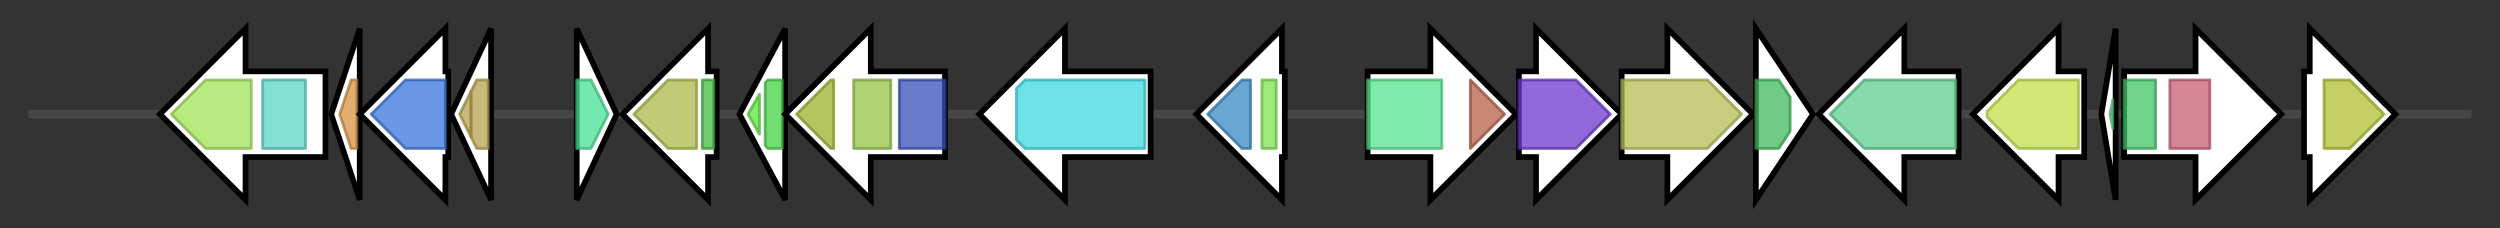 <svg version="1.1" baseProfile="full" xmlns="http://www.w3.org/2000/svg" width="875.633" height="80">
	<rect width="100%" height="100%" fill="#333333" stroke="none"/>
	<g>
		<line x1="10" y1="40.0" x2="865.633" y2="40.0" style="stroke:rgb(70,70,70); stroke-width:3 "/>
		<g>
			<title> (ctg4_110)</title>
			<polygon class=" (ctg4_110)" points="114,25 86,25 86,10 56,40 86,70 86,55 114,55" fill="rgb(255,255,255)" fill-opacity="1.0" stroke="rgb(0,0,0)" stroke-width="2"  />
			<g>
				<title>Transpeptidase (PF00905)
"Penicillin binding protein transpeptidase domain"</title>
				<polygon class="PF00905" points="60,40 72,28 88,28 88,52 72,52" stroke-linejoin="round" width="29" height="24" fill="rgb(161,226,87)" stroke="rgb(128,180,69)" stroke-width="1" opacity="0.75" />
			</g>
			<g>
				<title>PBP_dimer (PF03717)
"Penicillin-binding Protein dimerisation domain"</title>
				<rect class="PF03717" x="92" y="28" stroke-linejoin="round" width="15" height="24" fill="rgb(90,211,197)" stroke="rgb(72,168,157)" stroke-width="1" opacity="0.75" />
			</g>
		</g>
		<g>
			<title> (ctg4_111)</title>
			<polygon class=" (ctg4_111)" points="116,40 126,10 126,70" fill="rgb(255,255,255)" fill-opacity="1.0" stroke="rgb(0,0,0)" stroke-width="2"  />
			<g>
				<title>FtsL (PF04999)
"Cell division protein FtsL"</title>
				<polygon class="PF04999" points="119,40 123,28 125,28 125,52 123,52" stroke-linejoin="round" width="9" height="24" fill="rgb(216,148,67)" stroke="rgb(172,118,53)" stroke-width="1" opacity="0.75" />
			</g>
		</g>
		<g>
			<title> (ctg4_112)</title>
			<polygon class=" (ctg4_112)" points="157,25 156,25 156,10 126,40 156,70 156,55 157,55" fill="rgb(255,255,255)" fill-opacity="1.0" stroke="rgb(0,0,0)" stroke-width="2"  />
			<g>
				<title>Methyltransf_5 (PF01795)
"MraW methylase family"</title>
				<polygon class="PF01795" points="130,40 142,28 156,28 156,52 142,52" stroke-linejoin="round" width="30" height="24" fill="rgb(57,116,220)" stroke="rgb(45,92,176)" stroke-width="1" opacity="0.75" />
			</g>
		</g>
		<g>
			<title> (ctg4_113)</title>
			<polygon class=" (ctg4_113)" points="158,40 172,10 172,70" fill="rgb(255,255,255)" fill-opacity="1.0" stroke="rgb(0,0,0)" stroke-width="2"  />
			<g>
				<title>MraZ (PF02381)
"MraZ protein, putative antitoxin-like"</title>
				<polygon class="PF02381" points="161,40 165,32 165,48" stroke-linejoin="round" width="7" height="24" fill="rgb(183,161,79)" stroke="rgb(146,128,63)" stroke-width="1" opacity="0.75" />
			</g>
			<g>
				<title>MraZ (PF02381)
"MraZ protein, putative antitoxin-like"</title>
				<polygon class="PF02381" points="165,32 167,28 171,28 171,52 167,52 165,48" stroke-linejoin="round" width="6" height="24" fill="rgb(183,161,79)" stroke="rgb(146,128,63)" stroke-width="1" opacity="0.75" />
			</g>
		</g>
		<g>
			<title> (ctg4_114)</title>
			<polygon class=" (ctg4_114)" points="202,10 216,40 202,70" fill="rgb(255,255,255)" fill-opacity="1.0" stroke="rgb(0,0,0)" stroke-width="2"  />
			<g>
				<title>AlaE (PF06610)
"L-alanine exporter"</title>
				<polygon class="PF06610" points="202,28 207,28 213,40 207,52 202,52" stroke-linejoin="round" width="14" height="24" fill="rgb(70,225,148)" stroke="rgb(56,180,118)" stroke-width="1" opacity="0.75" />
			</g>
		</g>
		<g>
			<title> (ctg4_115)</title>
			<polygon class=" (ctg4_115)" points="251,25 248,25 248,10 218,40 248,70 248,55 251,55" fill="rgb(255,255,255)" fill-opacity="1.0" stroke="rgb(0,0,0)" stroke-width="2"  />
			<g>
				<title>Peripla_BP_1 (PF00532)
"Periplasmic binding proteins and sugar binding domain of LacI family"</title>
				<polygon class="PF00532" points="222,40 234,28 244,28 244,52 234,52" stroke-linejoin="round" width="26" height="24" fill="rgb(170,185,72)" stroke="rgb(136,148,57)" stroke-width="1" opacity="0.75" />
			</g>
			<g>
				<title>LacI (PF00356)
"Bacterial regulatory proteins, lacI family"</title>
				<rect class="PF00356" x="246" y="28" stroke-linejoin="round" width="4" height="24" fill="rgb(66,188,63)" stroke="rgb(52,150,50)" stroke-width="1" opacity="0.75" />
			</g>
		</g>
		<g>
			<title> (ctg4_116)</title>
			<polygon class=" (ctg4_116)" points="259,40 275,10 275,70" fill="rgb(255,255,255)" fill-opacity="1.0" stroke="rgb(0,0,0)" stroke-width="2"  />
			<g>
				<title>ALS_ss_C (PF10369)
"Small subunit of acetolactate synthase"</title>
				<polygon class="PF10369" points="262,40 266,33 266,47" stroke-linejoin="round" width="7" height="24" fill="rgb(93,227,61)" stroke="rgb(74,181,48)" stroke-width="1" opacity="0.75" />
			</g>
			<g>
				<title>ACT (PF01842)
"ACT domain"</title>
				<polygon class="PF01842" points="268,29 269,28 274,28 274,52 269,52 268,51" stroke-linejoin="round" width="6" height="24" fill="rgb(67,209,69)" stroke="rgb(53,167,55)" stroke-width="1" opacity="0.75" />
			</g>
		</g>
		<g>
			<title> (ctg4_117)</title>
			<polygon class=" (ctg4_117)" points="331,25 305,25 305,10 275,40 305,70 305,55 331,55" fill="rgb(255,255,255)" fill-opacity="1.0" stroke="rgb(0,0,0)" stroke-width="2"  />
			<g>
				<title>TPP_enzyme_C (PF02775)
"Thiamine pyrophosphate enzyme, C-terminal TPP binding domain"</title>
				<polygon class="PF02775" points="279,40 291,28 292,28 292,52 291,52" stroke-linejoin="round" width="14" height="24" fill="rgb(156,179,45)" stroke="rgb(124,143,36)" stroke-width="1" opacity="0.75" />
			</g>
			<g>
				<title>TPP_enzyme_M (PF00205)
"Thiamine pyrophosphate enzyme, central domain"</title>
				<rect class="PF00205" x="299" y="28" stroke-linejoin="round" width="13" height="24" fill="rgb(149,194,69)" stroke="rgb(119,155,55)" stroke-width="1" opacity="0.75" />
			</g>
			<g>
				<title>TPP_enzyme_N (PF02776)
"Thiamine pyrophosphate enzyme, N-terminal TPP binding domain"</title>
				<rect class="PF02776" x="315" y="28" stroke-linejoin="round" width="16" height="24" fill="rgb(55,81,185)" stroke="rgb(44,64,148)" stroke-width="1" opacity="0.75" />
			</g>
		</g>
		<g>
			<title> (ctg4_118)</title>
			<polygon class=" (ctg4_118)" points="403,25 373,25 373,10 343,40 373,70 373,55 403,55" fill="rgb(255,255,255)" fill-opacity="1.0" stroke="rgb(0,0,0)" stroke-width="2"  />
			<g>
				<title>AMP-binding (PF00501)
"AMP-binding enzyme"</title>
				<polygon class="PF00501" points="356,31 359,28 401,28 401,52 359,52 356,49" stroke-linejoin="round" width="45" height="24" fill="rgb(60,217,223)" stroke="rgb(48,173,178)" stroke-width="1" opacity="0.75" />
			</g>
		</g>
		<g>
			<title> (ctg4_119)</title>
			<polygon class=" (ctg4_119)" points="450,25 449,25 449,10 419,40 449,70 449,55 450,55" fill="rgb(255,255,255)" fill-opacity="1.0" stroke="rgb(0,0,0)" stroke-width="2"  />
			<g>
				<title>LysR_substrate (PF03466)
"LysR substrate binding domain"</title>
				<polygon class="PF03466" points="423,40 435,28 438,28 438,52 435,52" stroke-linejoin="round" width="19" height="24" fill="rgb(55,136,195)" stroke="rgb(44,108,156)" stroke-width="1" opacity="0.75" />
			</g>
			<g>
				<title>HTH_1 (PF00126)
"Bacterial regulatory helix-turn-helix protein, lysR family"</title>
				<rect class="PF00126" x="442" y="28" stroke-linejoin="round" width="5" height="24" fill="rgb(125,227,79)" stroke="rgb(99,181,63)" stroke-width="1" opacity="0.75" />
			</g>
		</g>
		<g>
			<title> (ctg4_120)</title>
			<polygon class=" (ctg4_120)" points="479,25 501,25 501,10 531,40 501,70 501,55 479,55" fill="rgb(255,255,255)" fill-opacity="1.0" stroke="rgb(0,0,0)" stroke-width="2"  />
			<g>
				<title>HMGL-like (PF00682)
"HMGL-like"</title>
				<rect class="PF00682" x="479" y="28" stroke-linejoin="round" width="26" height="24" fill="rgb(84,228,141)" stroke="rgb(67,182,112)" stroke-width="1" opacity="0.75" />
			</g>
			<g>
				<title>LeuA_dimer (PF08502)
"LeuA allosteric (dimerisation) domain"</title>
				<polygon class="PF08502" points="515,28 515,28 527,40 515,52 515,52" stroke-linejoin="round" width="13" height="24" fill="rgb(182,95,71)" stroke="rgb(145,76,56)" stroke-width="1" opacity="0.75" />
			</g>
		</g>
		<g>
			<title> (ctg4_121)</title>
			<polygon class=" (ctg4_121)" points="532,25 538,25 538,10 568,40 538,70 538,55 532,55" fill="rgb(255,255,255)" fill-opacity="1.0" stroke="rgb(0,0,0)" stroke-width="2"  />
			<g>
				<title>Iso_dh (PF00180)
"Isocitrate/isopropylmalate dehydrogenase"</title>
				<polygon class="PF00180" points="532,28 552,28 564,40 552,52 532,52" stroke-linejoin="round" width="34" height="24" fill="rgb(109,54,206)" stroke="rgb(87,43,164)" stroke-width="1" opacity="0.75" />
			</g>
		</g>
		<g>
			<title> (ctg4_122)</title>
			<polygon class=" (ctg4_122)" points="568,25 584,25 584,10 614,40 584,70 584,55 568,55" fill="rgb(255,255,255)" fill-opacity="1.0" stroke="rgb(0,0,0)" stroke-width="2"  />
			<g>
				<title>Aconitase (PF00330)
"Aconitase family (aconitate hydratase)"</title>
				<polygon class="PF00330" points="568,28 598,28 610,40 598,52 568,52" stroke-linejoin="round" width="45" height="24" fill="rgb(180,189,85)" stroke="rgb(144,151,68)" stroke-width="1" opacity="0.75" />
			</g>
		</g>
		<g>
			<title> (ctg4_123)</title>
			<polygon class=" (ctg4_123)" points="615,10 635,40 615,70" fill="rgb(255,255,255)" fill-opacity="1.0" stroke="rgb(0,0,0)" stroke-width="2"  />
			<g>
				<title>Aconitase_C (PF00694)
"Aconitase C-terminal domain"</title>
				<polygon class="PF00694" points="615,28 623,28 627,34 627,46 623,52 615,52" stroke-linejoin="round" width="12" height="24" fill="rgb(63,185,92)" stroke="rgb(50,148,73)" stroke-width="1" opacity="0.75" />
			</g>
		</g>
		<g>
			<title> (ctg4_124)</title>
			<polygon class=" (ctg4_124)" points="686,25 667,25 667,10 637,40 667,70 667,55 686,55" fill="rgb(255,255,255)" fill-opacity="1.0" stroke="rgb(0,0,0)" stroke-width="2"  />
			<g>
				<title>Na_sulph_symp (PF00939)
"Sodium:sulfate symporter transmembrane region"</title>
				<polygon class="PF00939" points="641,40 653,28 685,28 685,52 653,52" stroke-linejoin="round" width="48" height="24" fill="rgb(94,204,141)" stroke="rgb(75,163,112)" stroke-width="1" opacity="0.75" />
			</g>
		</g>
		<g>
			<title> (ctg4_125)</title>
			<polygon class=" (ctg4_125)" points="730,25 721,25 721,10 691,40 721,70 721,55 730,55" fill="rgb(255,255,255)" fill-opacity="1.0" stroke="rgb(0,0,0)" stroke-width="2"  />
			<g>
				<title>MFS_1 (PF07690)
"Major Facilitator Superfamily"</title>
				<polygon class="PF07690" points="696,39 707,28 728,28 728,52 707,52 696,41" stroke-linejoin="round" width="32" height="24" fill="rgb(193,224,74)" stroke="rgb(154,179,59)" stroke-width="1" opacity="0.75" />
			</g>
		</g>
		<g>
			<title> (ctg4_126)</title>
			<polygon class=" (ctg4_126)" points="736,40 741,10 741,70" fill="rgb(255,255,255)" fill-opacity="1.0" stroke="rgb(0,0,0)" stroke-width="2"  />
			<g>
				<title>SgrT (PF15894)
"Inhibitor of glucose uptake transporter SgrT"</title>
				<polygon class="PF15894" points="739,40 740,35 740,45" stroke-linejoin="round" width="4" height="24" fill="rgb(95,204,125)" stroke="rgb(76,163,99)" stroke-width="1" opacity="0.75" />
			</g>
		</g>
		<g>
			<title> (ctg4_127)</title>
			<polygon class=" (ctg4_127)" points="744,25 769,25 769,10 799,40 769,70 769,55 744,55" fill="rgb(255,255,255)" fill-opacity="1.0" stroke="rgb(0,0,0)" stroke-width="2"  />
			<g>
				<title>SgrR_N (PF12793)
"Sugar transport-related sRNA regulator N-term"</title>
				<rect class="PF12793" x="744" y="28" stroke-linejoin="round" width="11" height="24" fill="rgb(63,196,102)" stroke="rgb(50,156,81)" stroke-width="1" opacity="0.75" />
			</g>
			<g>
				<title>SBP_bac_5 (PF00496)
"Bacterial extracellular solute-binding proteins, family 5 Middle"</title>
				<rect class="PF00496" x="760" y="28" stroke-linejoin="round" width="14" height="24" fill="rgb(199,94,116)" stroke="rgb(159,75,92)" stroke-width="1" opacity="0.75" />
			</g>
		</g>
		<g>
			<title> (ctg4_128)</title>
			<polygon class=" (ctg4_128)" points="807,25 809,25 809,10 839,40 809,70 809,55 807,55" fill="rgb(255,255,255)" fill-opacity="1.0" stroke="rgb(0,0,0)" stroke-width="2"  />
			<g>
				<title>SBP_bac_6 (PF13343)
"Bacterial extracellular solute-binding protein"</title>
				<polygon class="PF13343" points="814,28 823,28 835,40 823,52 814,52" stroke-linejoin="round" width="23" height="24" fill="rgb(176,192,49)" stroke="rgb(140,153,39)" stroke-width="1" opacity="0.75" />
			</g>
		</g>
	</g>
</svg>
